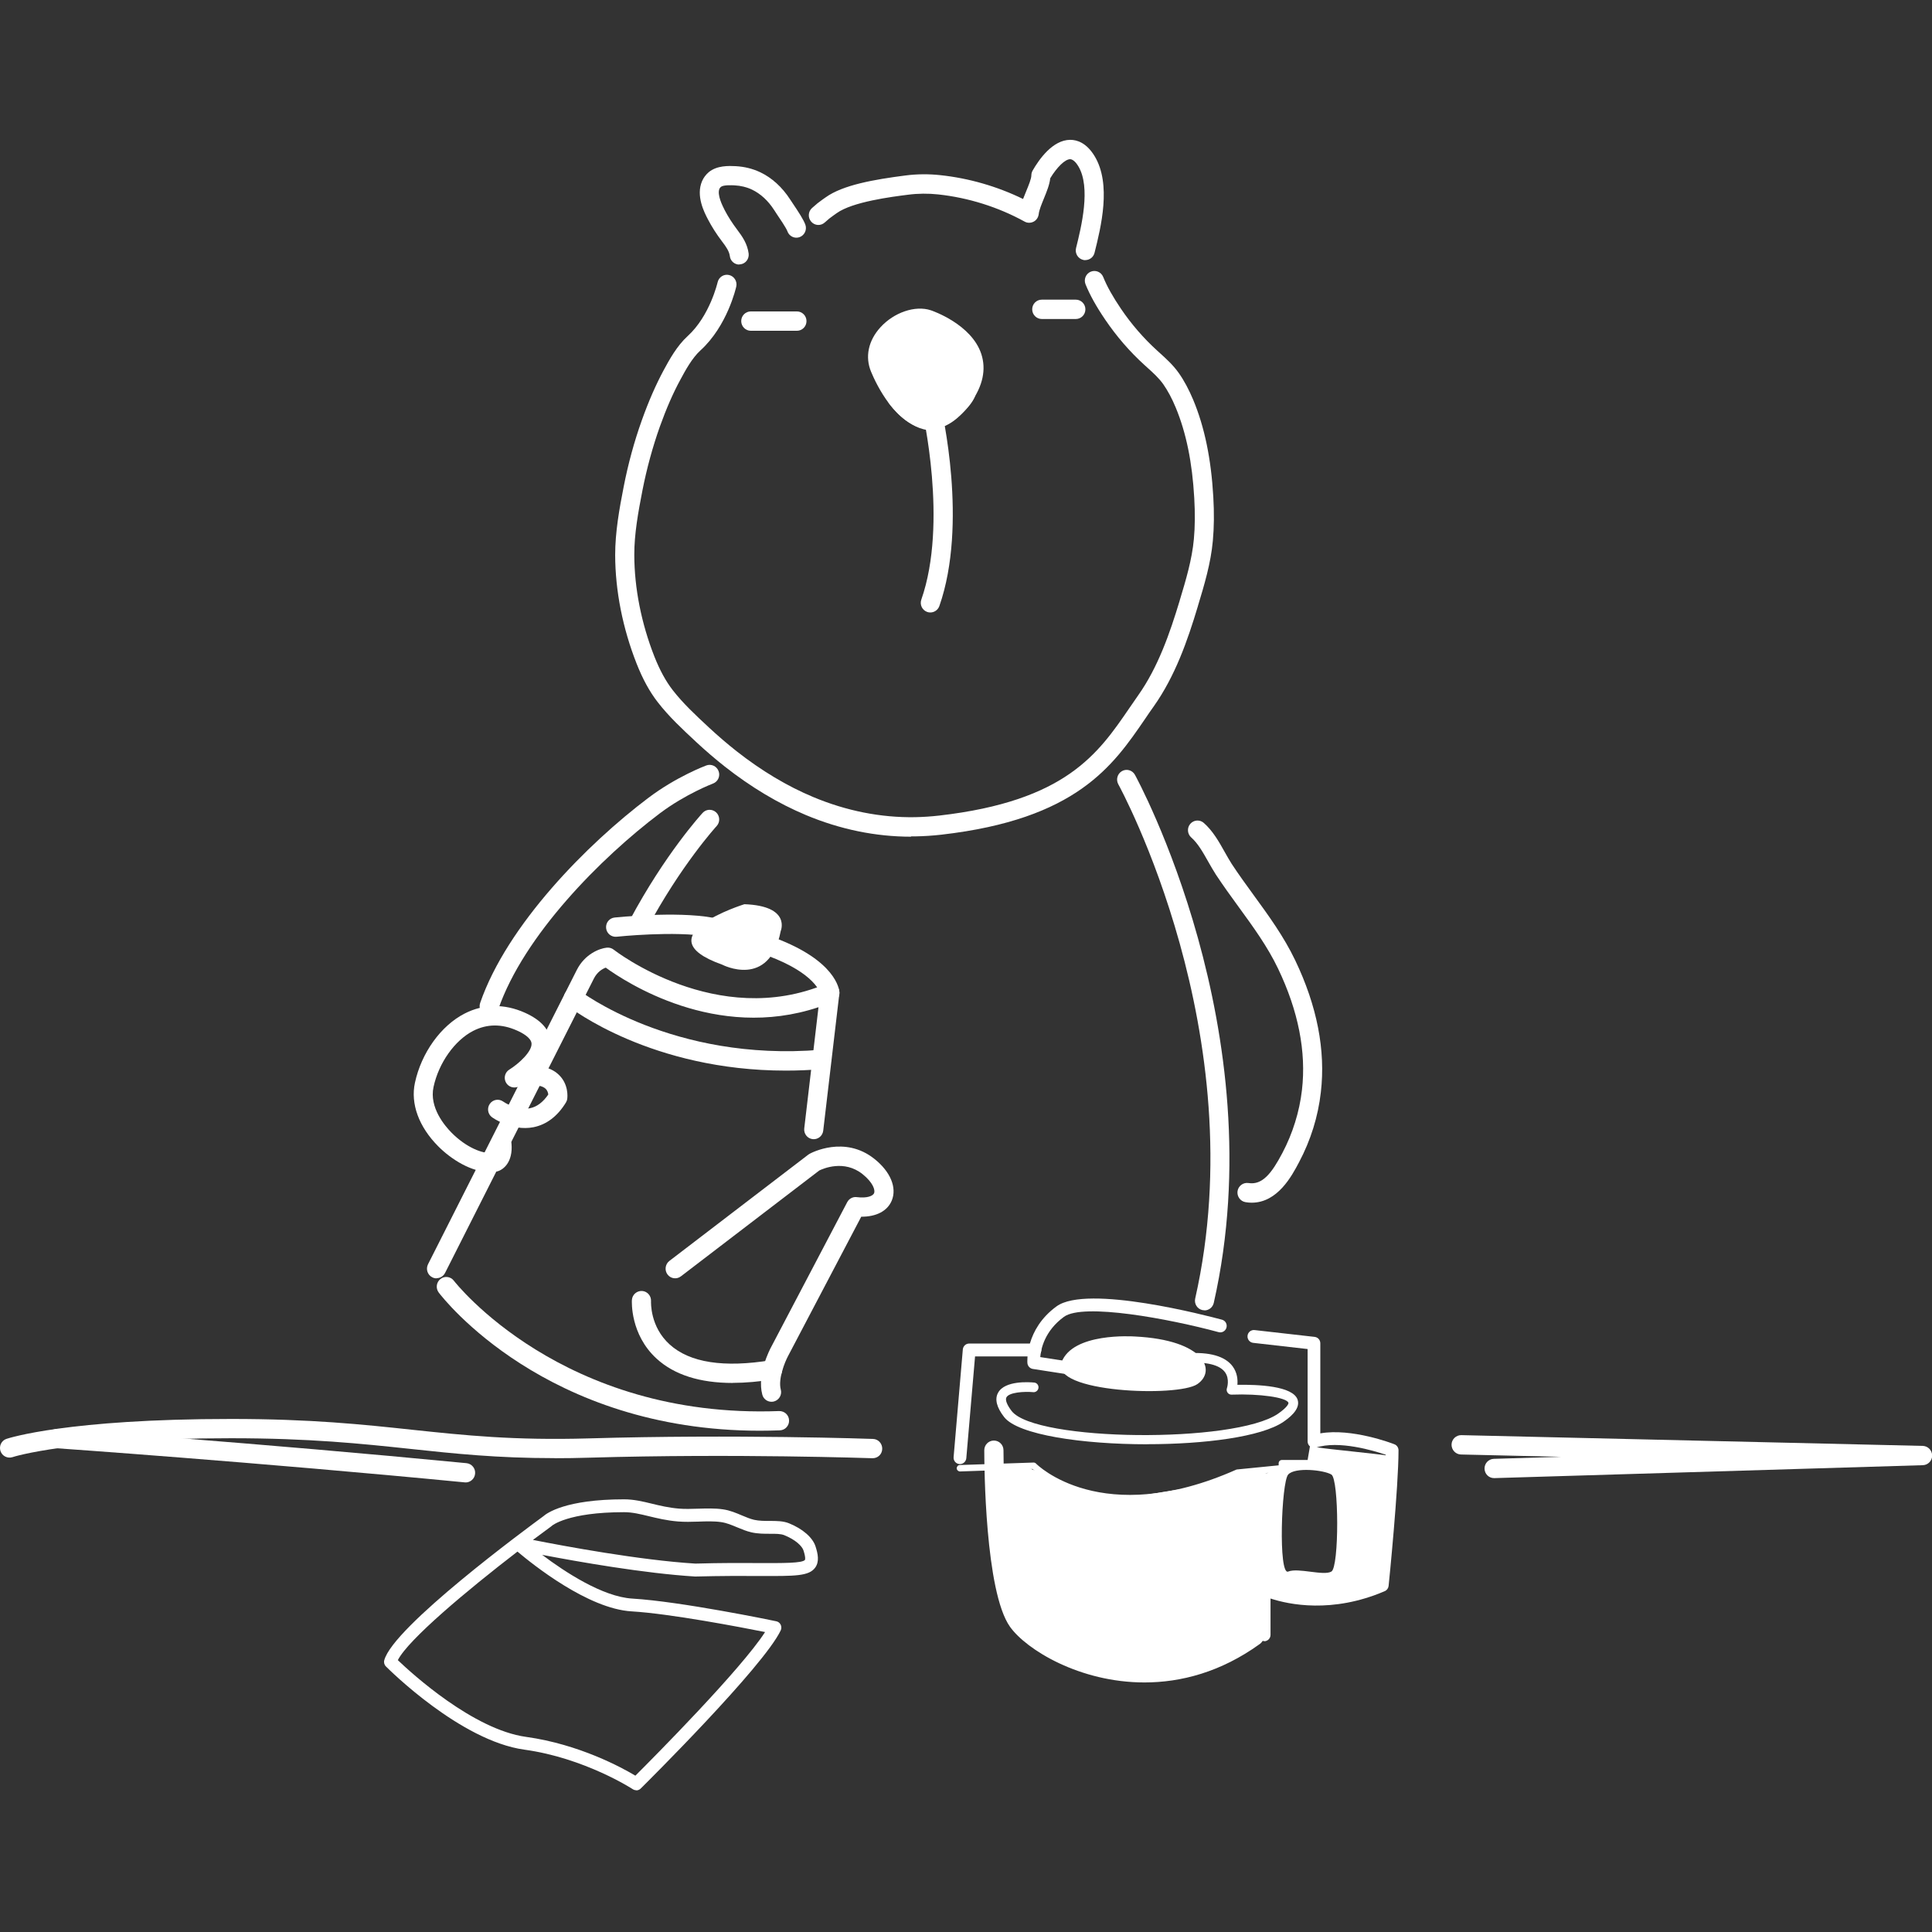 <?xml version="1.0" encoding="UTF-8"?>
<svg id="Layer_2" data-name="Layer 2" xmlns="http://www.w3.org/2000/svg" viewBox="0 0 249.52 249.52">
  <rect x="0" y="0" width="249.52" height="249.52" fill="#333333" stroke="none"/>
  <defs>
    <style>
      .cls-1 {
        fill: #fff;
      }

      .cls-2 {
        fill: none;
      }
    </style>
  </defs>
  <g id="Layer_1-2" data-name="Layer 1">
    <g>
      <g>
        <path class="cls-1" d="M140.17,33.6c-.1,0-.2-.01-.3-.04-.66-.17-1.06-.85-.9-1.51,.68-2.74,1.95-7.85,.29-10.59-.25-.42-.65-.88-1.04-.9-.66,0-1.7,1.01-2.58,2.46-.09,.84-.46,1.74-.82,2.62-.3,.74-.62,1.5-.67,2.02-.05,.41-.29,.78-.66,.97-.37,.19-.8,.19-1.16-.01-3.41-1.88-7.27-3.09-11.16-3.51-1.3-.14-2.61-.13-3.9,.04-2.14,.27-7.16,.91-9.21,2.38l-.45,.32c-.43,.31-.52,.37-1.1,.89-.51,.46-1.29,.41-1.74-.11-.45-.52-.41-1.3,.1-1.76,.66-.59,.82-.71,1.32-1.07l.44-.31c2.24-1.61,6.29-2.31,10.33-2.83,1.48-.19,2.98-.2,4.47-.04,3.69,.39,7.36,1.45,10.7,3.08,.13-.34,.27-.69,.41-1.02,.31-.75,.66-1.6,.66-2.04,0-.22,.06-.43,.17-.62,.84-1.46,2.58-3.93,4.82-3.96,.01,0,.03,0,.04,0,.86,0,2.08,.37,3.13,2.09,2.21,3.63,.83,9.18,0,12.5-.14,.57-.64,.94-1.2,.94Z"/>
        <path class="cls-1" d="M95.48,34.17c-.61,0-1.15-.46-1.22-1.09-.08-.63-.49-1.22-.98-1.86-.76-1-1.36-1.95-1.86-2.91-.47-.9-1.56-3.02-.75-4.91,.19-.44,.48-.83,.85-1.15,1.07-.9,2.63-.83,3.48-.79,1.13,.06,2.2,.32,3.17,.78,1.51,.71,2.85,1.93,3.87,3.51,.08,.12,.19,.29,.32,.48,.78,1.16,1.44,2.17,1.66,2.81,.22,.65-.12,1.36-.76,1.59-.64,.23-1.35-.12-1.57-.77-.13-.39-1.04-1.73-1.38-2.23-.14-.21-.26-.39-.34-.52-.77-1.2-1.76-2.1-2.85-2.62-.67-.32-1.45-.51-2.25-.55-.36-.02-1.44-.07-1.77,.2-.08,.07-.14,.15-.18,.23-.34,.79,.4,2.22,.67,2.76,.43,.83,.96,1.66,1.63,2.55,.66,.87,1.31,1.82,1.47,3.07,.08,.68-.39,1.31-1.07,1.39-.05,0-.1,0-.16,0Z"/>
        <path class="cls-1" d="M117.68,108.06c-4.6,0-9.17-.94-13.61-2.8-3.55-1.49-7.07-3.59-10.45-6.25-1.23-.97-2.49-2.05-3.73-3.2l-.07-.07c-1.68-1.56-3.42-3.18-4.87-5.05-1.05-1.35-1.94-2.98-2.73-4.98-1.8-4.57-2.76-9.42-2.77-14.03,0-2.96,.54-5.98,1.1-8.82,.58-2.97,1.37-5.87,2.35-8.6,.87-2.44,1.79-4.54,2.81-6.44,.72-1.33,1.71-3.15,3.11-4.42,2.86-2.61,3.85-6.9,3.86-6.94,.15-.67,.81-1.1,1.48-.94,.66,.15,1.08,.82,.93,1.49-.05,.21-1.16,5.09-4.62,8.24-1.09,.99-1.96,2.6-2.59,3.77-.97,1.78-1.83,3.77-2.66,6.08-.93,2.62-1.69,5.4-2.25,8.25-.53,2.72-1.06,5.6-1.05,8.32,.01,4.3,.91,8.83,2.59,13.11,.7,1.77,1.48,3.2,2.38,4.36,1.33,1.71,2.99,3.26,4.6,4.75l.07,.07c1.19,1.1,2.39,2.13,3.57,3.06,3.21,2.52,6.53,4.51,9.88,5.91,4.3,1.8,8.73,2.68,13.16,2.61,1.04-.02,2.1-.09,3.15-.21,16.33-1.88,20.5-7.98,24.54-13.88,.38-.56,.76-1.11,1.14-1.65,2.56-3.62,4.08-8,5.35-12.2l.02-.08c.78-2.58,1.58-5.25,1.82-7.89,.15-1.61,.16-3.34,.05-5.31-.26-4.61-1.04-8.43-2.4-11.7-.48-1.16-1.02-2.16-1.59-2.98-.58-.82-1.32-1.49-2.11-2.2l-.32-.29c-1.9-1.72-3.6-3.69-5.07-5.85-1.17-1.72-1.98-3.18-2.55-4.58-.26-.64,.04-1.37,.67-1.63,.63-.26,1.35,.04,1.61,.68,.5,1.24,1.24,2.55,2.3,4.12,1.35,1.99,2.93,3.81,4.68,5.4l.31,.28c.85,.77,1.74,1.57,2.48,2.62,.68,.96,1.3,2.13,1.86,3.46,1.47,3.53,2.31,7.63,2.59,12.52,.12,2.09,.1,3.95-.06,5.68-.26,2.89-1.1,5.68-1.92,8.39l-.02,.08c-1.32,4.4-2.93,9.01-5.7,12.92-.38,.53-.75,1.07-1.12,1.62-4.15,6.06-8.85,12.94-26.3,14.94-1.13,.13-2.27,.2-3.39,.22-.18,0-.36,0-.54,0Z"/>
        <path class="cls-1" d="M138.94,41.2h-4.39c-.68,0-1.24-.56-1.24-1.25s.55-1.25,1.24-1.25h4.39c.68,0,1.24,.56,1.24,1.25s-.55,1.25-1.24,1.25Z"/>
        <path class="cls-1" d="M102.92,42.72h-5.95c-.68,0-1.24-.56-1.24-1.25s.55-1.25,1.24-1.25h5.95c.68,0,1.24,.56,1.24,1.25s-.55,1.25-1.24,1.25Z"/>
        <path class="cls-1" d="M119.83,41.26s9.41,3.14,4.58,9.99c-4.82,6.86-9.25-.07-10.77-3.72s3.3-7.22,6.19-6.27Z"/>
        <path class="cls-1" d="M120.17,55.41c-.17,0-.34,0-.52-.03-3.96-.44-6.48-5.75-7.15-7.37-.8-1.92-.36-4.01,1.2-5.73,1.76-1.94,4.5-2.87,6.51-2.21,0,0,0,0,0,0,.21,.07,5.27,1.8,6.53,5.66,.64,1.98,.2,4.08-1.32,6.24-1.61,2.28-3.37,3.44-5.25,3.44Zm-1.37-13.06c-1.05,0-2.37,.63-3.27,1.62-.52,.57-1.31,1.74-.75,3.08,1.16,2.76,3.2,5.64,5.15,5.86,1.12,.12,2.29-.68,3.48-2.37,1.05-1.5,1.38-2.81,.99-4.01-.71-2.21-3.81-3.69-4.95-4.08-.2-.06-.42-.1-.65-.1Z"/>
        <path class="cls-1" d="M120.31,55.57c-2.87,0-5.23-3.12-5.49-3.48-.36-.49-.31-1.17,.11-1.61,.42-.44,1.1-.5,1.59-.15,3.82,2.7,7.26-.39,7.41-.52,.4-.37,.99-.43,1.45-.16,.47,.27,.7,.82,.59,1.35-.25,1.15-2.47,3.54-5.03,4.49-.11,.04-.22,.06-.33,.07-.1,0-.2,.01-.3,.01Z"/>
        <path class="cls-1" d="M124.76,50.72s-4.23,3.96-8.95,.63c0,0,2.29,3.15,4.7,2.97,2.35-.88,4.13-3.05,4.25-3.59Z"/>
        <path class="cls-1" d="M120.15,79.1c-.14,0-.28-.02-.41-.07-.64-.23-.98-.94-.75-1.59,3.48-9.94,.13-24.33,.1-24.48-.16-.67,.25-1.34,.91-1.5,.66-.16,1.33,.25,1.49,.92,.15,.62,3.55,15.26-.17,25.89-.18,.51-.66,.83-1.16,.83Z"/>
      </g>
      <g>
        <path class="cls-1" d="M63.18,131.2c-.13,0-.27-.02-.41-.07-.64-.23-.98-.94-.76-1.59,3.48-10.1,13.88-20.58,21.72-26.49,3.63-2.74,7.33-4.13,7.49-4.19,.64-.24,1.35,.09,1.59,.74,.24,.65-.09,1.36-.73,1.6-.03,.01-3.53,1.34-6.87,3.85-7.56,5.7-17.56,15.75-20.86,25.31-.18,.51-.66,.84-1.17,.84Z"/>
        <path class="cls-1" d="M63.23,151.37c-2.3,0-4.89-1.57-6.63-3.32-2.5-2.51-3.6-5.5-3.01-8.21,.83-3.86,3.35-7.37,6.42-8.94,2.44-1.25,5.13-1.29,7.77-.11,2.12,.95,3.25,2.23,3.35,3.81,.07,1.17-.47,2.25-1.18,3.15,.88,.15,1.61,.49,2.17,1.01,1.35,1.24,1.17,2.95,1.14,3.14-.02,.18-.08,.34-.17,.49-1.09,1.78-2.5,2.85-4.19,3.19-2.8,.55-5.26-1.22-5.36-1.29-.55-.4-.67-1.19-.27-1.74,.4-.56,1.17-.68,1.72-.28,.03,.02,1.73,1.21,3.45,.86,.9-.18,1.69-.78,2.37-1.77-.02-.21-.1-.53-.37-.77-.58-.52-1.94-.58-3.74-.17-.59,.13-1.19-.18-1.42-.75-.23-.57-.01-1.22,.5-1.53,1.2-.74,2.94-2.33,2.87-3.37-.05-.75-1.2-1.38-1.89-1.68-1.97-.88-3.87-.86-5.65,.05-2.39,1.23-4.45,4.14-5.12,7.25-.57,2.64,1.45,5.01,2.34,5.91,1.9,1.91,4.02,2.73,5.15,2.59,.07-.1,.17-.4,.12-.98-.06-.69,.44-1.29,1.12-1.35,.68-.06,1.28,.45,1.34,1.13,.21,2.41-1.06,3.4-1.85,3.6-.32,.07-.65,.11-.99,.11Z"/>
        <path class="cls-1" d="M99.64,181.04c-.55,0-1.05-.37-1.19-.93-.69-2.6,.95-5.78,1.14-6.13l9.83-18.72c.24-.46,.74-.72,1.24-.65,1.32,.17,2.08-.15,2.23-.51,.16-.38-.11-1.35-1.49-2.46-2.38-1.9-5.1-.71-5.59-.47l-17.87,13.67c-.54,.42-1.32,.31-1.73-.24-.41-.55-.3-1.33,.24-1.75l17.96-13.74s.1-.07,.16-.1c.18-.1,4.51-2.42,8.37,.67,2.07,1.65,2.92,3.71,2.23,5.38-.57,1.36-2.01,2.09-3.94,2.08l-9.46,18.01c-.39,.73-1.3,2.92-.93,4.32,.18,.67-.22,1.35-.88,1.53-.11,.03-.21,.04-.32,.04Z"/>
        <path class="cls-1" d="M94.63,178.61c-4.25,0-7.55-1.05-9.83-3.14-3.42-3.13-3.2-7.39-3.19-7.57,.04-.69,.63-1.2,1.31-1.17,.68,.04,1.2,.63,1.16,1.32,0,.14-.14,3.29,2.41,5.59,2.59,2.35,7,3.03,13.1,2.03,.68-.1,1.31,.35,1.42,1.03,.11,.68-.35,1.32-1.02,1.43-1.92,.31-3.71,.47-5.35,.47Z"/>
        <path class="cls-1" d="M98.15,184.78c-27.65,0-40.92-17.1-41.49-17.85-.41-.55-.31-1.33,.23-1.75,.54-.42,1.32-.32,1.73,.23,.14,.18,13.95,17.88,42.01,16.83,.69-.01,1.26,.51,1.28,1.2,.03,.69-.51,1.27-1.19,1.29-.87,.03-1.73,.05-2.58,.05Z"/>
        <path class="cls-1" d="M101.48,138.27c-17.31,0-27.72-8.01-28.19-8.39-.54-.42-.63-1.21-.22-1.75,.42-.54,1.19-.64,1.73-.22,.12,.09,12.07,9.26,31.21,7.67,.68-.05,1.28,.46,1.33,1.14,.06,.69-.45,1.29-1.13,1.35-1.63,.14-3.21,.2-4.74,.2Z"/>
        <path class="cls-1" d="M56.38,165.1c-.19,0-.38-.04-.56-.14-.61-.31-.85-1.06-.54-1.68l19.22-38.02c1.04-2.05,2.92-2.77,3.87-2.87,.32-.03,.64,.06,.89,.26,.13,.1,13.34,10.37,27.44,4.41,.4-.17,.87-.11,1.22,.15,.35,.27,.53,.7,.48,1.14l-2.08,17.68c-.08,.68-.69,1.17-1.37,1.09-.68-.08-1.16-.7-1.08-1.39l1.84-15.65c-13.25,4.43-24.93-3.26-27.48-5.11-.42,.16-1.09,.54-1.53,1.41l-19.22,38.02c-.22,.43-.65,.68-1.1,.68Z"/>
        <path class="cls-1" d="M107.18,129.47c-.63,0-1.16-.48-1.23-1.11-.03-.14-.63-2.61-6.73-4.9-.64-.24-.97-.96-.73-1.6,.24-.65,.95-.98,1.59-.73,7.84,2.94,8.31,6.61,8.33,7.02,.05,.69-.47,1.28-1.15,1.33-.03,0-.06,0-.09,0Z"/>
        <path class="cls-1" d="M91.75,120.99c-.07,0-.15,0-.22-.02-4.33-.78-11.82,0-11.89,.01-.68,.07-1.29-.42-1.36-1.11-.07-.69,.42-1.3,1.1-1.37,.32-.03,7.91-.83,12.59,.01,.67,.12,1.12,.77,1,1.45-.11,.6-.63,1.03-1.21,1.03Z"/>
        <path class="cls-1" d="M96.14,116.78s-13.27,4.12-2.86,7.81c0,0,6.08,3.18,7.55-4.34,0,0,1.39-3.25-4.69-3.47Z"/>
        <path class="cls-1" d="M155.57,169.23c-.09,0-.18-.01-.28-.03-.67-.15-1.08-.82-.93-1.49,7.72-34.12-9.75-66.1-9.93-66.42-.33-.6-.12-1.36,.47-1.7,.6-.34,1.35-.12,1.68,.48,.18,.33,18.11,33.12,10.18,68.2-.13,.58-.64,.97-1.2,.97Z"/>
        <path class="cls-1" d="M82.45,120.63c-.2,0-.4-.05-.59-.15-.6-.33-.82-1.08-.5-1.69,4.52-8.46,9.18-13.58,9.38-13.8,.46-.51,1.24-.54,1.75-.07,.5,.47,.53,1.26,.07,1.76-.05,.05-4.66,5.12-9.02,13.29-.22,.42-.65,.66-1.09,.66Z"/>
        <path class="cls-1" d="M161.68,155.33c-.26,0-.54-.02-.82-.07-.67-.11-1.13-.75-1.03-1.43,.11-.68,.74-1.14,1.41-1.04,1.79,.29,3-1.26,4.37-3.86,1.34-2.53,2.22-5.36,2.54-8.16,.57-4.94-.47-10.21-3.09-15.68-1.36-2.84-3.18-5.34-5.11-7.99-.98-1.34-1.98-2.73-2.92-4.15-.35-.54-.68-1.13-1-1.69-.65-1.15-1.32-2.35-2.18-3.1-.51-.45-.57-1.24-.12-1.76,.45-.52,1.23-.57,1.74-.12,1.17,1.03,1.95,2.41,2.7,3.75,.31,.55,.61,1.08,.91,1.55,.9,1.37,1.89,2.73,2.85,4.05,1.91,2.62,3.88,5.33,5.34,8.38,2.83,5.9,3.95,11.64,3.32,17.05-.36,3.16-1.31,6.2-2.82,9.05-.92,1.74-2.75,5.22-6.12,5.22Z"/>
      </g>
      <g>
        <path class="cls-1" d="M147.8,217.29c-8.35,0-15.23-4.22-17.35-7.18-3.24-4.53-3.33-20.96-3.33-22.81,0-.69,.55-1.25,1.24-1.25s1.24,.56,1.24,1.25c0,4.82,.52,18.06,2.87,21.35,2.91,4.07,16.19,10.75,28.81,1.64,.56-.4,1.33-.27,1.72,.29,.4,.56,.27,1.34-.29,1.74-5.04,3.64-10.2,4.97-14.9,4.97Z"/>
        <path class="cls-1" d="M163.28,211.95c-.45,0-.82-.37-.82-.83v-5.89c0-.29,.14-.55,.38-.7,.24-.15,.54-.17,.79-.05,.06,.03,6.23,2.86,14.13-.34,.22-2.27,1.13-11.77,1.21-16.26-1.54-.52-6.07-1.89-9.01-.92-.25,.08-.53,.04-.74-.12-.21-.16-.34-.41-.34-.67v-11.94l-7.03-.8c-.45-.05-.78-.46-.73-.92s.46-.78,.91-.73l7.76,.88c.42,.05,.73,.4,.73,.83v11.63c4.05-.71,9.33,1.31,9.57,1.41,.32,.12,.53,.43,.53,.78,0,4.8-1.22,16.99-1.28,17.51-.03,.3-.22,.56-.5,.68-6.8,2.92-12.41,1.72-14.75,.95v4.69c0,.46-.37,.83-.82,.83Z"/>
        <path class="cls-1" d="M138.1,177.51s-.08,0-.13,0l-4.58-.71c-.38-.06-.66-.37-.7-.75-.01-.18-.31-4.36,3.76-7.33,3.94-2.88,19.59,1.24,21.37,1.72,.44,.12,.7,.57,.58,1.02-.12,.44-.57,.71-1.01,.59-6.4-1.73-17.49-3.8-19.98-1.98-2.46,1.8-2.97,4.09-3.06,5.2l3.87,.6c.45,.07,.76,.49,.69,.95-.06,.41-.41,.71-.81,.71Z"/>
        <path class="cls-1" d="M123.98,189.09s-.05,0-.07,0c-.45-.04-.79-.44-.75-.9l1.19-13.91c.04-.43,.39-.76,.82-.76h8.5c.45,0,.82,.37,.82,.83s-.37,.83-.82,.83h-7.74l-1.13,13.15c-.04,.43-.4,.76-.82,.76Z"/>
        <path class="cls-1" d="M145.95,193.89c-7.65,0-11.81-3.44-12.6-4.17l-9.36,.32c-.2,.01-.42-.17-.43-.4,0-.23,.17-.42,.4-.43l9.53-.32c.11,0,.23,.04,.31,.13,.08,.09,8.47,8.52,25.86,.79,.04-.02,.08-.03,.13-.03l5.35-.53v-.27c0-.23,.18-.42,.41-.42h3.33l.42-2.46c.04-.23,.25-.38,.48-.34,.22,.04,.37,.25,.34,.48l-.48,2.81c-.03,.2-.21,.35-.41,.35h-3.26v.23c0,.21-.16,.39-.37,.41l-5.66,.56c-5.53,2.45-10.19,3.3-13.99,3.3Z"/>
        <path class="cls-1" d="M148.17,186.53c-8.35,0-16.69-1.21-18.48-3.51-.98-1.26-1.24-2.32-.79-3.14,.87-1.61,4.05-1.38,4.67-1.32,.34,.03,.59,.34,.55,.68s-.34,.59-.67,.56c-1.19-.11-3.12,.02-3.47,.67-.18,.33,.07,.98,.68,1.77,3.06,3.94,28.77,4.21,34.39,.35,1.22-.84,1.39-1.31,1.35-1.42-.23-.69-3.73-1.19-7.34-1.05-.2,.01-.4-.09-.52-.26-.12-.17-.15-.39-.08-.58,0,0,.4-1.18-.26-2.07-.7-.94-2.38-1.35-4.84-1.19-.33,.02-.63-.24-.66-.58-.02-.34,.24-.64,.58-.66,2.95-.2,4.95,.38,5.92,1.69,.6,.82,.67,1.73,.61,2.38,2.62-.04,7.19,.13,7.78,1.93,.42,1.3-1.28,2.46-1.83,2.85-2.85,1.95-10.21,2.89-17.57,2.89Z"/>
        <path class="cls-1" d="M146.58,172.61c-.28-.01-8.06-.54-9.49,3.35-1.43,3.89,15.04,4.52,17.55,2.8,2.51-1.72,.98-5.7-8.06-6.15Z"/>
        <g>
          <path class="cls-1" d="M179.52,189.58c-.49-.4,.55-1.43-.07-1.55-1.54-.28-7.89-.85-9.43-1.12-1.53-.28,.27,2.18-1.29,2.19-1.7,0-1.17-.35-2.8,.17-.89,.28-.95,.56-2.13,.86-.08,.43-1.51-.38-1.84-.09-.19,.17-1.38,.39-1.63,.4-1.35,.07-3.66,1.45-5.01,1.57-6.88,.59-10.57,2.54-17.12,.34-3.12-1.05-4.22-3.84-9.39-2.63,.39,2.4,.67,4.83,.82,7.26,.16,2.63,.18,5.29,.74,7.86,.56,2.57,1.72,5.11,3.77,6.75,1.81,1.45,4.13,2.07,6.38,2.59,1.72,.4,3.46,.76,5.22,.77,3.42,.02,6.95,.13,10.12-1.16,1.24-.5,2.61-1,3.85-1.51,.5-.2,1.22-.95,1.6-1.33,2.39,.17,1.57-3.33,2.33-4.32-1.43-2.47,.26-1.05,1.23-1.08s1.93,.21,2.89,.37c3.89,.63,5.44,1.38,8.88-.55,.57-.32,1.35-.36,1.73-.9,.42-.61,.51-3.17,.63-3.9,.4-2.42,.1-5.02,.5-7.45,.22-1.31,.4-3.02,.01-3.54Zm-7.57,13.39c-1.02,.59-4.28-.53-5.58,0-1.3,.53-.88-11.55,0-12.53s4.6-.59,5.58,0c.98,.59,1.02,11.94,0,12.53Z"/>
          <path class="cls-1" d="M128.91,189.74c.06-.01,.13,0,.19-.01,0-.06-.02-.12-.02-.18l-.17,.19Z"/>
        </g>
      </g>
      <g>
        <path class="cls-1" d="M71.61,188.32c-7.44,0-12.88-.58-18.58-1.19-6.38-.68-12.99-1.38-23.17-1.38-20.64,0-28.17,2.41-28.24,2.44-.65,.21-1.35-.14-1.56-.79-.21-.65,.13-1.36,.78-1.57,.31-.1,7.87-2.57,29.02-2.57,10.31,0,16.98,.71,23.42,1.4,6.71,.71,13.05,1.39,22.78,1.11,18.82-.55,36.51,.06,36.69,.07,.68,.02,1.21,.6,1.19,1.29-.02,.69-.57,1.22-1.28,1.2-.17,0-17.8-.62-36.53-.07-1.6,.05-3.1,.07-4.53,.07Z"/>
        <path class="cls-1" d="M60.14,191.45s-.08,0-.12,0c-26.92-2.61-52.49-4.39-52.75-4.41-.68-.05-1.19-.64-1.15-1.33,.05-.69,.64-1.2,1.32-1.16,.26,.02,25.86,1.81,52.81,4.42,.68,.07,1.18,.68,1.11,1.36-.06,.65-.6,1.13-1.23,1.13Z"/>
        <path class="cls-1" d="M192.96,190.9c-.67,0-1.21-.53-1.23-1.21-.02-.69,.52-1.26,1.2-1.28l8.69-.26-12.94-.3c-.68-.02-1.22-.59-1.21-1.28s.59-1.23,1.26-1.22l59.6,1.39c.67,.02,1.2,.57,1.21,1.24s-.53,1.23-1.2,1.25l-55.33,1.67s-.03,0-.04,0Z"/>
        <path class="cls-1" d="M82.18,231.21c-.15,0-.31-.04-.45-.13-.06-.04-6.23-4.04-14.01-5.11-8.25-1.14-17.49-10.36-17.88-10.75-.21-.21-.29-.52-.21-.8,1.14-4.31,18.4-17.02,20.55-18.6,.44-.39,2.86-2.18,10.42-2.18,1.25,0,2.38,.27,3.58,.56,1.07,.26,2.19,.53,3.52,.64,.74,.06,1.56,.04,2.43,.01,1.08-.03,2.2-.07,3.22,.08,.93,.13,1.71,.47,2.47,.79,.55,.23,1.07,.45,1.59,.57,.64,.14,1.33,.14,2,.14,.88,0,1.72,0,2.48,.3,1.78,.72,3.07,1.84,3.44,3,.31,.96,.51,1.95-.04,2.72-.81,1.12-2.56,1.11-7.21,1.09-2.16-.01-4.86-.02-8.3,.07-6.53-.4-15.12-1.91-19.76-2.8,2.94,2.21,7.81,5.42,11.65,5.65,6.23,.37,18.09,2.82,18.59,2.93,.25,.05,.46,.22,.57,.45s.11,.5,0,.73c-2.24,4.71-17.43,19.78-18.08,20.42-.16,.16-.37,.24-.58,.24Zm-30.8-16.8c1.82,1.74,9.75,8.97,16.56,9.91,6.86,.95,12.38,3.97,14.12,5.01,2.42-2.41,13.67-13.76,16.75-18.55-3.16-.63-12.23-2.37-17.24-2.67-5.63-.33-12.77-6.06-14.74-7.72-6.54,5.03-14.11,11.37-15.45,14.02Zm17.44-15.53c3.98,.79,13.81,2.62,20.98,3.06,3.4-.1,6.11-.08,8.28-.07,2.98,.01,5.56,.03,5.88-.41,.01-.02,.13-.22-.19-1.22-.18-.56-1.02-1.38-2.48-1.97-.47-.19-1.15-.18-1.87-.18-.72,0-1.54,0-2.35-.18-.66-.15-1.28-.41-1.88-.66-.7-.29-1.35-.57-2.07-.67-.88-.13-1.92-.1-2.94-.06-.88,.03-1.78,.05-2.62-.02-1.46-.12-2.68-.42-3.76-.68-1.15-.28-2.15-.52-3.2-.52-7.3,0-9.32,1.75-9.34,1.77-.02,.02-.06,.05-.08,.07-.74,.54-1.53,1.13-2.35,1.74Z"/>
      </g>
      <rect class="cls-2" x="1.23" width="247.05" height="249.52"/>
    </g>
  </g>
</svg>